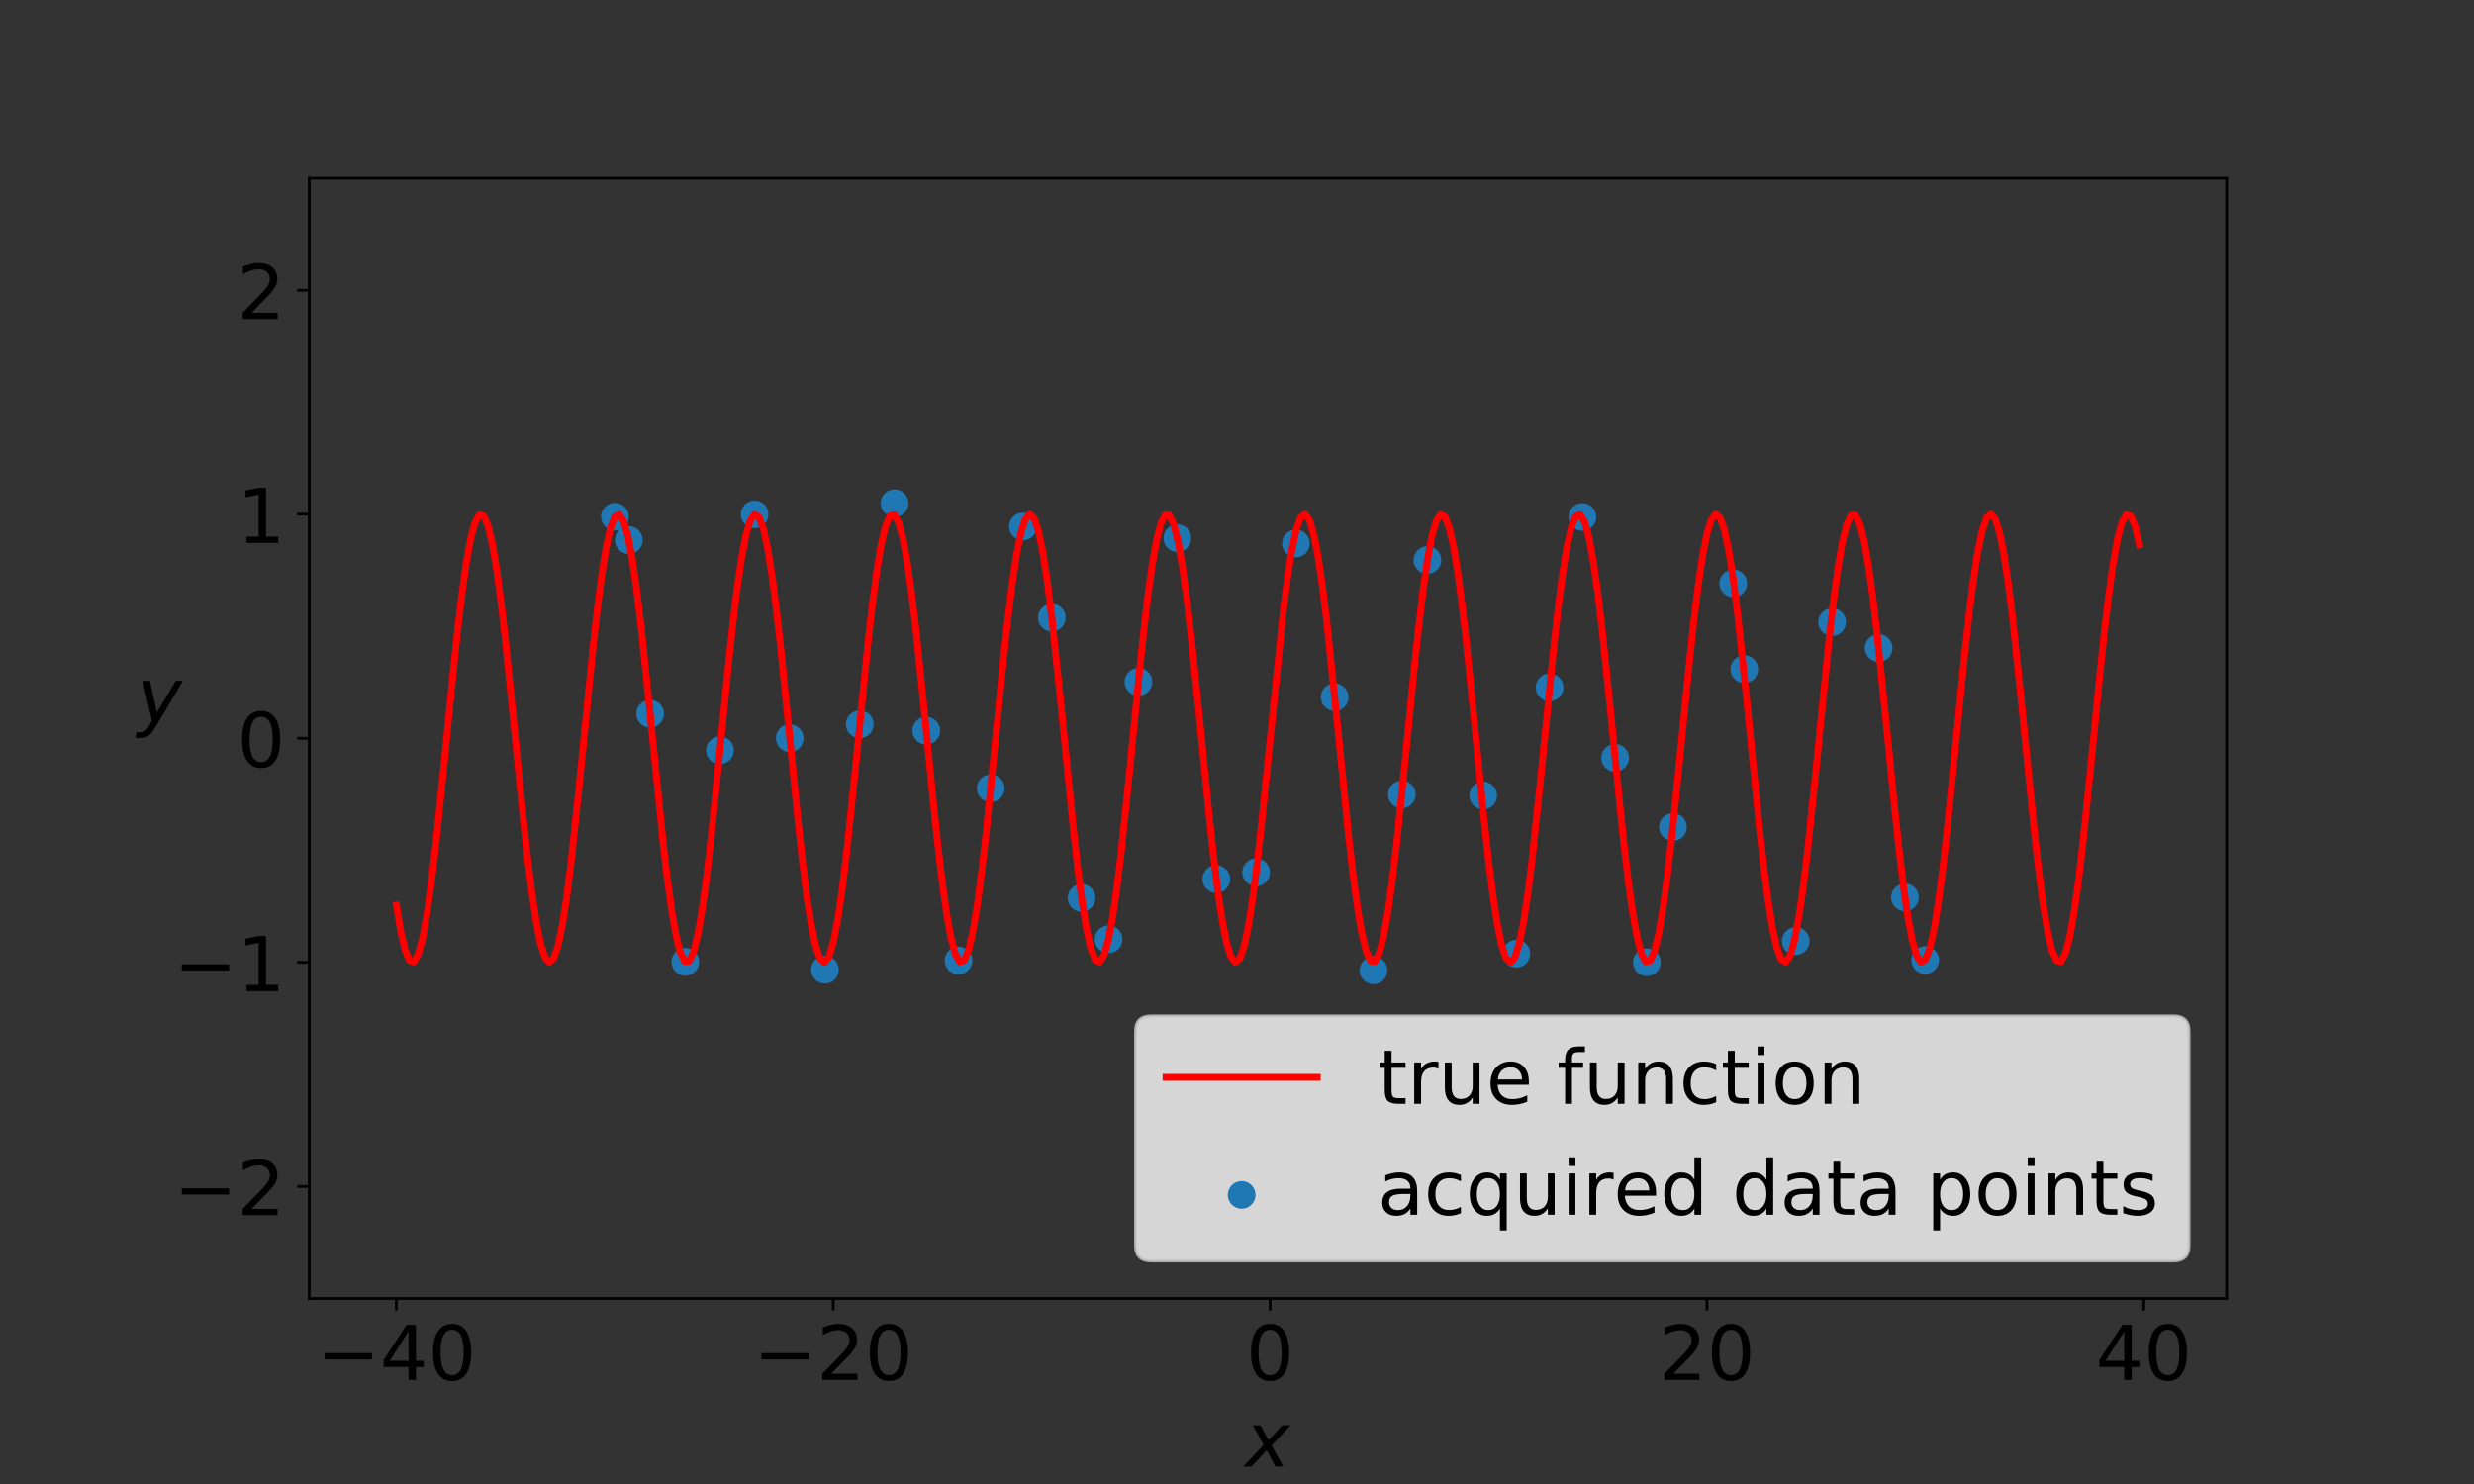 <?xml version="1.0" encoding="utf-8" standalone="no"?>
<!DOCTYPE svg PUBLIC "-//W3C//DTD SVG 1.1//EN"
  "http://www.w3.org/Graphics/SVG/1.1/DTD/svg11.dtd">
<!-- Created with matplotlib (https://matplotlib.org/) -->
<svg height="432pt" version="1.1" viewBox="0 0 720 432" width="720pt" xmlns="http://www.w3.org/2000/svg" xmlns:xlink="http://www.w3.org/1999/xlink">
 <rect x="0" y="0" width="720" height="432" fill="#333333" stroke="none"/>
 <defs>
  <style type="text/css">
*{stroke-linecap:butt;stroke-linejoin:round;}
  </style>
 </defs>
 <g id="figure_1">
  <g id="patch_1">
   <path d="M 0 432 
L 720 432 
L 720 0 
L 0 0 
z
" style="fill:none;"/>
  </g>
  <g id="axes_1">
   <g id="patch_2">
    <path d="M 90 378 
L 648 378 
L 648 51.84 
L 90 51.84 
z
" style="fill:none;"/>
   </g>
   <g id="PathCollection_1">
    <defs>
     <path d="M 0 3.536 
C 0.938 3.536 1.837 3.163 2.5 2.5 
C 3.163 1.837 3.536 0.938 3.536 0 
C 3.536 -0.938 3.163 -1.837 2.5 -2.5 
C 1.837 -3.163 0.938 -3.536 0 -3.536 
C -0.938 -3.536 -1.837 -3.163 -2.5 -2.5 
C -3.163 -1.837 -3.536 -0.938 -3.536 0 
C -3.536 0.938 -3.163 1.837 -2.5 2.5 
C -1.837 3.163 -0.938 3.536 0 3.536 
z
" id="mca808bdb22" style="stroke:#1f77b4;"/>
    </defs>
    <g clip-path="url(#p59928d9c26)">
     <use style="fill:#1f77b4;stroke:#1f77b4;" x="533.202" xlink:href="#mca808bdb22" y="181.094"/>
     <use style="fill:#1f77b4;stroke:#1f77b4;" x="522.611" xlink:href="#mca808bdb22" y="273.961"/>
     <use style="fill:#1f77b4;stroke:#1f77b4;" x="377.138" xlink:href="#mca808bdb22" y="158.231"/>
     <use style="fill:#1f77b4;stroke:#1f77b4;" x="260.344" xlink:href="#mca808bdb22" y="146.468"/>
     <use style="fill:#1f77b4;stroke:#1f77b4;" x="297.696" xlink:href="#mca808bdb22" y="153.272"/>
     <use style="fill:#1f77b4;stroke:#1f77b4;" x="507.647" xlink:href="#mca808bdb22" y="194.808"/>
     <use style="fill:#1f77b4;stroke:#1f77b4;" x="431.642" xlink:href="#mca808bdb22" y="231.585"/>
     <use style="fill:#1f77b4;stroke:#1f77b4;" x="240.073" xlink:href="#mca808bdb22" y="282.298"/>
     <use style="fill:#1f77b4;stroke:#1f77b4;" x="504.436" xlink:href="#mca808bdb22" y="169.826"/>
     <use style="fill:#1f77b4;stroke:#1f77b4;" x="399.729" xlink:href="#mca808bdb22" y="282.469"/>
     <use style="fill:#1f77b4;stroke:#1f77b4;" x="199.45" xlink:href="#mca808bdb22" y="279.998"/>
     <use style="fill:#1f77b4;stroke:#1f77b4;" x="470.043" xlink:href="#mca808bdb22" y="220.61"/>
     <use style="fill:#1f77b4;stroke:#1f77b4;" x="331.314" xlink:href="#mca808bdb22" y="198.482"/>
     <use style="fill:#1f77b4;stroke:#1f77b4;" x="560.267" xlink:href="#mca808bdb22" y="279.483"/>
     <use style="fill:#1f77b4;stroke:#1f77b4;" x="353.984" xlink:href="#mca808bdb22" y="255.908"/>
     <use style="fill:#1f77b4;stroke:#1f77b4;" x="178.959" xlink:href="#mca808bdb22" y="150.426"/>
     <use style="fill:#1f77b4;stroke:#1f77b4;" x="219.61" xlink:href="#mca808bdb22" y="149.737"/>
     <use style="fill:#1f77b4;stroke:#1f77b4;" x="450.973" xlink:href="#mca808bdb22" y="200.117"/>
     <use style="fill:#1f77b4;stroke:#1f77b4;" x="278.952" xlink:href="#mca808bdb22" y="279.614"/>
     <use style="fill:#1f77b4;stroke:#1f77b4;" x="486.87" xlink:href="#mca808bdb22" y="240.758"/>
     <use style="fill:#1f77b4;stroke:#1f77b4;" x="314.765" xlink:href="#mca808bdb22" y="261.396"/>
     <use style="fill:#1f77b4;stroke:#1f77b4;" x="415.42" xlink:href="#mca808bdb22" y="163.051"/>
     <use style="fill:#1f77b4;stroke:#1f77b4;" x="546.736" xlink:href="#mca808bdb22" y="188.656"/>
     <use style="fill:#1f77b4;stroke:#1f77b4;" x="365.561" xlink:href="#mca808bdb22" y="253.929"/>
     <use style="fill:#1f77b4;stroke:#1f77b4;" x="342.649" xlink:href="#mca808bdb22" y="156.674"/>
     <use style="fill:#1f77b4;stroke:#1f77b4;" x="388.433" xlink:href="#mca808bdb22" y="202.953"/>
     <use style="fill:#1f77b4;stroke:#1f77b4;" x="189.204" xlink:href="#mca808bdb22" y="207.782"/>
     <use style="fill:#1f77b4;stroke:#1f77b4;" x="229.841" xlink:href="#mca808bdb22" y="214.909"/>
     <use style="fill:#1f77b4;stroke:#1f77b4;" x="250.209" xlink:href="#mca808bdb22" y="210.857"/>
     <use style="fill:#1f77b4;stroke:#1f77b4;" x="209.53" xlink:href="#mca808bdb22" y="218.429"/>
     <use style="fill:#1f77b4;stroke:#1f77b4;" x="441.307" xlink:href="#mca808bdb22" y="277.625"/>
     <use style="fill:#1f77b4;stroke:#1f77b4;" x="460.51" xlink:href="#mca808bdb22" y="150.505"/>
     <use style="fill:#1f77b4;stroke:#1f77b4;" x="288.322" xlink:href="#mca808bdb22" y="229.484"/>
     <use style="fill:#1f77b4;stroke:#1f77b4;" x="269.568" xlink:href="#mca808bdb22" y="212.714"/>
     <use style="fill:#1f77b4;stroke:#1f77b4;" x="322.617" xlink:href="#mca808bdb22" y="273.445"/>
     <use style="fill:#1f77b4;stroke:#1f77b4;" x="554.389" xlink:href="#mca808bdb22" y="261.238"/>
     <use style="fill:#1f77b4;stroke:#1f77b4;" x="407.967" xlink:href="#mca808bdb22" y="231.265"/>
     <use style="fill:#1f77b4;stroke:#1f77b4;" x="479.278" xlink:href="#mca808bdb22" y="280.121"/>
     <use style="fill:#1f77b4;stroke:#1f77b4;" x="183.003" xlink:href="#mca808bdb22" y="157.229"/>
     <use style="fill:#1f77b4;stroke:#1f77b4;" x="306.111" xlink:href="#mca808bdb22" y="179.803"/>
    </g>
   </g>
   <g id="matplotlib.axis_1">
    <g id="xtick_1">
     <g id="line2d_1">
      <defs>
       <path d="M 0 0 
L 0 3.5 
" id="m83c55e678e" style="stroke:#000000;stroke-width:0.8;"/>
      </defs>
      <g>
       <use style="stroke:#000000;stroke-width:0.8;" x="115.364" xlink:href="#m83c55e678e" y="378"/>
      </g>
     </g>
     <g id="text_1">
      <!-- −40 -->
      <defs>
       <path d="M 10.594 35.5 
L 73.188 35.5 
L 73.188 27.203 
L 10.594 27.203 
z
" id="DejaVuSans-8722"/>
       <path d="M 37.797 64.312 
L 12.891 25.391 
L 37.797 25.391 
z
M 35.203 72.906 
L 47.609 72.906 
L 47.609 25.391 
L 58.016 25.391 
L 58.016 17.188 
L 47.609 17.188 
L 47.609 0 
L 37.797 0 
L 37.797 17.188 
L 4.891 17.188 
L 4.891 26.703 
z
" id="DejaVuSans-52"/>
       <path d="M 31.781 66.406 
Q 24.172 66.406 20.328 58.906 
Q 16.5 51.422 16.5 36.375 
Q 16.5 21.391 20.328 13.891 
Q 24.172 6.391 31.781 6.391 
Q 39.453 6.391 43.281 13.891 
Q 47.125 21.391 47.125 36.375 
Q 47.125 51.422 43.281 58.906 
Q 39.453 66.406 31.781 66.406 
z
M 31.781 74.219 
Q 44.047 74.219 50.516 64.516 
Q 56.984 54.828 56.984 36.375 
Q 56.984 17.969 50.516 8.266 
Q 44.047 -1.422 31.781 -1.422 
Q 19.531 -1.422 13.062 8.266 
Q 6.594 17.969 6.594 36.375 
Q 6.594 54.828 13.062 64.516 
Q 19.531 74.219 31.781 74.219 
z
" id="DejaVuSans-48"/>
      </defs>
      <g transform="translate(92.148 401.717)scale(0.22 -0.22)">
       <use xlink:href="#DejaVuSans-8722"/>
       <use x="83.789" xlink:href="#DejaVuSans-52"/>
       <use x="147.412" xlink:href="#DejaVuSans-48"/>
      </g>
     </g>
    </g>
    <g id="xtick_2">
     <g id="line2d_2">
      <g>
       <use style="stroke:#000000;stroke-width:0.8;" x="242.5" xlink:href="#m83c55e678e" y="378"/>
      </g>
     </g>
     <g id="text_2">
      <!-- −20 -->
      <defs>
       <path d="M 19.188 8.297 
L 53.609 8.297 
L 53.609 0 
L 7.328 0 
L 7.328 8.297 
Q 12.938 14.109 22.625 23.891 
Q 32.328 33.688 34.812 36.531 
Q 39.547 41.844 41.422 45.531 
Q 43.312 49.219 43.312 52.781 
Q 43.312 58.594 39.234 62.25 
Q 35.156 65.922 28.609 65.922 
Q 23.969 65.922 18.812 64.312 
Q 13.672 62.703 7.812 59.422 
L 7.812 69.391 
Q 13.766 71.781 18.938 73 
Q 24.125 74.219 28.422 74.219 
Q 39.75 74.219 46.484 68.547 
Q 53.219 62.891 53.219 53.422 
Q 53.219 48.922 51.531 44.891 
Q 49.859 40.875 45.406 35.406 
Q 44.188 33.984 37.641 27.219 
Q 31.109 20.453 19.188 8.297 
z
" id="DejaVuSans-50"/>
      </defs>
      <g transform="translate(219.285 401.717)scale(0.22 -0.22)">
       <use xlink:href="#DejaVuSans-8722"/>
       <use x="83.789" xlink:href="#DejaVuSans-50"/>
       <use x="147.412" xlink:href="#DejaVuSans-48"/>
      </g>
     </g>
    </g>
    <g id="xtick_3">
     <g id="line2d_3">
      <g>
       <use style="stroke:#000000;stroke-width:0.8;" x="369.636" xlink:href="#m83c55e678e" y="378"/>
      </g>
     </g>
     <g id="text_3">
      <!-- 0 -->
      <g transform="translate(362.637 401.717)scale(0.22 -0.22)">
       <use xlink:href="#DejaVuSans-48"/>
      </g>
     </g>
    </g>
    <g id="xtick_4">
     <g id="line2d_4">
      <g>
       <use style="stroke:#000000;stroke-width:0.8;" x="496.772" xlink:href="#m83c55e678e" y="378"/>
      </g>
     </g>
     <g id="text_4">
      <!-- 20 -->
      <g transform="translate(482.774 401.717)scale(0.22 -0.22)">
       <use xlink:href="#DejaVuSans-50"/>
       <use x="63.623" xlink:href="#DejaVuSans-48"/>
      </g>
     </g>
    </g>
    <g id="xtick_5">
     <g id="line2d_5">
      <g>
       <use style="stroke:#000000;stroke-width:0.8;" x="623.908" xlink:href="#m83c55e678e" y="378"/>
      </g>
     </g>
     <g id="text_5">
      <!-- 40 -->
      <g transform="translate(609.91 401.717)scale(0.22 -0.22)">
       <use xlink:href="#DejaVuSans-52"/>
       <use x="63.623" xlink:href="#DejaVuSans-48"/>
      </g>
     </g>
    </g>
    <g id="text_6">
     <!-- $x$ -->
     <defs>
      <path d="M 60.016 54.688 
L 34.906 27.875 
L 50.297 0 
L 39.984 0 
L 28.422 21.688 
L 8.297 0 
L -2.594 0 
L 24.312 28.812 
L 10.016 54.688 
L 20.312 54.688 
L 30.812 34.906 
L 49.125 54.688 
z
" id="DejaVuSans-Oblique-120"/>
     </defs>
     <g transform="translate(362.4 427.008)scale(0.22 -0.22)">
      <use transform="translate(0 0.312)" xlink:href="#DejaVuSans-Oblique-120"/>
     </g>
    </g>
   </g>
   <g id="matplotlib.axis_2">
    <g id="ytick_1">
     <g id="line2d_6">
      <defs>
       <path d="M 0 0 
L -3.5 0 
" id="mc8f586bc93" style="stroke:#000000;stroke-width:0.8;"/>
      </defs>
      <g>
       <use style="stroke:#000000;stroke-width:0.8;" x="90" xlink:href="#mc8f586bc93" y="345.384"/>
      </g>
     </g>
     <g id="text_7">
      <!-- −2 -->
      <g transform="translate(50.567 353.742)scale(0.22 -0.22)">
       <use xlink:href="#DejaVuSans-8722"/>
       <use x="83.789" xlink:href="#DejaVuSans-50"/>
      </g>
     </g>
    </g>
    <g id="ytick_2">
     <g id="line2d_7">
      <g>
       <use style="stroke:#000000;stroke-width:0.8;" x="90" xlink:href="#mc8f586bc93" y="280.152"/>
      </g>
     </g>
     <g id="text_8">
      <!-- −1 -->
      <defs>
       <path d="M 12.406 8.297 
L 28.516 8.297 
L 28.516 63.922 
L 10.984 60.406 
L 10.984 69.391 
L 28.422 72.906 
L 38.281 72.906 
L 38.281 8.297 
L 54.391 8.297 
L 54.391 0 
L 12.406 0 
z
" id="DejaVuSans-49"/>
      </defs>
      <g transform="translate(50.567 288.51)scale(0.22 -0.22)">
       <use xlink:href="#DejaVuSans-8722"/>
       <use x="83.789" xlink:href="#DejaVuSans-49"/>
      </g>
     </g>
    </g>
    <g id="ytick_3">
     <g id="line2d_8">
      <g>
       <use style="stroke:#000000;stroke-width:0.8;" x="90" xlink:href="#mc8f586bc93" y="214.92"/>
      </g>
     </g>
     <g id="text_9">
      <!-- 0 -->
      <g transform="translate(69.002 223.278)scale(0.22 -0.22)">
       <use xlink:href="#DejaVuSans-48"/>
      </g>
     </g>
    </g>
    <g id="ytick_4">
     <g id="line2d_9">
      <g>
       <use style="stroke:#000000;stroke-width:0.8;" x="90" xlink:href="#mc8f586bc93" y="149.688"/>
      </g>
     </g>
     <g id="text_10">
      <!-- 1 -->
      <g transform="translate(69.002 158.046)scale(0.22 -0.22)">
       <use xlink:href="#DejaVuSans-49"/>
      </g>
     </g>
    </g>
    <g id="ytick_5">
     <g id="line2d_10">
      <g>
       <use style="stroke:#000000;stroke-width:0.8;" x="90" xlink:href="#mc8f586bc93" y="84.456"/>
      </g>
     </g>
     <g id="text_11">
      <!-- 2 -->
      <g transform="translate(69.002 92.814)scale(0.22 -0.22)">
       <use xlink:href="#DejaVuSans-50"/>
      </g>
     </g>
    </g>
    <g id="text_12">
     <!-- $y$ -->
     <defs>
      <path d="M 24.812 -5.078 
Q 18.562 -15.578 14.625 -18.188 
Q 10.688 -20.797 4.594 -20.797 
L -2.484 -20.797 
L -0.984 -13.281 
L 4.203 -13.281 
Q 7.953 -13.281 10.594 -11.234 
Q 13.234 -9.188 16.5 -3.219 
L 19.281 2 
L 7.172 54.688 
L 16.703 54.688 
L 25.781 12.797 
L 50.875 54.688 
L 60.297 54.688 
z
" id="DejaVuSans-Oblique-121"/>
     </defs>
     <g transform="translate(39.967 210.3)scale(0.22 -0.22)">
      <use transform="translate(0 0.312)" xlink:href="#DejaVuSans-Oblique-121"/>
     </g>
    </g>
   </g>
   <g id="line2d_11">
    <path clip-path="url(#p59928d9c26)" d="M 115.364 263.525 
L 116.635 271.2 
L 117.906 276.63 
L 119.178 279.601 
L 120.449 279.993 
L 121.72 277.79 
L 122.992 273.081 
L 124.263 266.054 
L 125.535 256.988 
L 126.806 246.245 
L 129.349 221.49 
L 131.891 195.698 
L 133.163 183.697 
L 134.434 172.941 
L 135.705 163.858 
L 136.977 156.811 
L 138.248 152.081 
L 139.519 149.856 
L 140.791 150.224 
L 142.062 153.172 
L 143.334 158.582 
L 144.605 166.238 
L 145.876 175.834 
L 147.148 186.989 
L 149.69 212.15 
L 152.233 237.748 
L 153.504 249.433 
L 154.776 259.742 
L 156.047 268.265 
L 157.319 274.66 
L 158.59 278.674 
L 159.861 280.146 
L 161.133 279.018 
L 162.404 275.335 
L 163.675 269.243 
L 164.947 260.985 
L 166.218 250.891 
L 168.761 226.86 
L 172.575 188.564 
L 173.846 177.234 
L 175.118 167.408 
L 176.389 159.475 
L 177.66 153.752 
L 178.932 150.469 
L 180.203 149.754 
L 181.474 151.638 
L 182.746 156.045 
L 184.017 162.798 
L 185.288 171.63 
L 186.56 182.187 
L 189.103 206.744 
L 192.917 244.714 
L 194.188 255.649 
L 195.459 264.961 
L 196.731 272.277 
L 198.002 277.306 
L 199.273 279.849 
L 200.545 279.803 
L 201.816 277.17 
L 203.087 272.055 
L 204.359 264.663 
L 205.63 255.288 
L 206.902 244.303 
L 209.444 219.304 
L 211.987 193.613 
L 213.258 181.789 
L 214.53 171.286 
L 215.801 162.522 
L 217.072 155.847 
L 218.344 151.528 
L 219.615 149.735 
L 220.887 150.542 
L 222.158 153.914 
L 223.429 159.719 
L 224.701 167.725 
L 225.972 177.612 
L 227.243 188.987 
L 229.786 214.343 
L 232.329 239.79 
L 233.6 251.275 
L 234.871 261.31 
L 236.143 269.497 
L 237.414 275.507 
L 238.686 279.102 
L 239.957 280.138 
L 241.228 278.575 
L 242.5 274.473 
L 243.771 267.998 
L 245.042 259.406 
L 246.314 249.041 
L 248.856 224.697 
L 252.671 186.572 
L 253.942 175.466 
L 255.213 165.932 
L 256.485 158.351 
L 257.756 153.025 
L 259.027 150.167 
L 260.299 149.89 
L 261.57 152.206 
L 262.841 157.022 
L 264.113 164.147 
L 265.384 173.295 
L 266.656 184.103 
L 269.198 208.925 
L 271.741 234.693 
L 273.012 246.649 
L 274.284 257.34 
L 275.555 266.339 
L 276.826 273.289 
L 278.098 277.912 
L 279.369 280.023 
L 280.64 279.539 
L 281.912 276.479 
L 283.183 270.965 
L 284.455 263.216 
L 285.726 253.542 
L 286.997 242.328 
L 289.54 217.113 
L 292.083 191.552 
L 293.354 179.918 
L 294.625 169.68 
L 295.897 161.245 
L 297.168 154.95 
L 298.44 151.046 
L 299.711 149.689 
L 300.982 150.932 
L 302.254 154.726 
L 303.525 160.919 
L 304.796 169.266 
L 306.068 179.432 
L 308.61 203.548 
L 312.424 241.803 
L 313.696 253.075 
L 314.967 262.826 
L 316.239 270.667 
L 317.51 276.286 
L 318.781 279.458 
L 320.053 280.057 
L 321.324 278.059 
L 322.595 273.545 
L 323.867 266.693 
L 325.138 257.777 
L 326.409 247.152 
L 328.952 222.523 
L 331.495 196.693 
L 332.766 184.613 
L 334.038 173.741 
L 335.309 164.511 
L 336.58 157.29 
L 337.852 152.367 
L 339.123 149.938 
L 340.394 150.1 
L 341.666 152.845 
L 342.937 158.065 
L 344.208 165.552 
L 345.48 175.007 
L 346.751 186.054 
L 349.294 211.112 
L 351.837 236.772 
L 353.108 248.547 
L 354.379 258.982 
L 355.651 267.66 
L 356.922 274.235 
L 358.193 278.446 
L 359.465 280.124 
L 360.736 279.203 
L 362.008 275.719 
L 363.279 269.811 
L 364.55 261.715 
L 365.822 251.753 
L 367.093 240.323 
L 373.45 178.087 
L 374.721 168.125 
L 375.992 160.029 
L 377.264 154.121 
L 378.535 150.637 
L 379.807 149.716 
L 381.078 151.394 
L 382.349 155.605 
L 383.621 162.18 
L 384.892 170.858 
L 386.163 181.293 
L 388.706 205.714 
L 392.52 243.786 
L 393.792 254.833 
L 395.063 264.288 
L 396.334 271.775 
L 397.606 276.995 
L 398.877 279.74 
L 400.148 279.902 
L 401.42 277.473 
L 402.691 272.55 
L 403.962 265.329 
L 405.234 256.099 
L 406.505 245.227 
L 409.048 220.34 
L 411.591 194.598 
L 412.862 182.688 
L 414.133 172.063 
L 415.405 163.147 
L 416.676 156.295 
L 417.947 151.781 
L 419.219 149.783 
L 420.49 150.382 
L 421.761 153.554 
L 423.033 159.173 
L 424.304 167.014 
L 425.576 176.765 
L 426.847 188.037 
L 429.39 213.304 
L 431.932 238.826 
L 433.204 250.408 
L 434.475 260.574 
L 435.746 268.921 
L 437.018 275.114 
L 438.289 278.908 
L 439.56 280.151 
L 440.832 278.794 
L 442.103 274.89 
L 443.375 268.595 
L 444.646 260.16 
L 445.917 249.922 
L 448.46 225.723 
L 452.274 187.512 
L 453.545 176.298 
L 454.817 166.624 
L 456.088 158.875 
L 457.36 153.361 
L 458.631 150.301 
L 459.902 149.817 
L 461.174 151.928 
L 462.445 156.551 
L 463.716 163.501 
L 464.988 172.5 
L 466.259 183.191 
L 468.802 207.891 
L 471.344 233.701 
L 472.616 245.737 
L 473.887 256.545 
L 475.159 265.693 
L 476.43 272.818 
L 477.701 277.634 
L 478.973 279.95 
L 480.244 279.673 
L 481.515 276.815 
L 482.787 271.489 
L 484.058 263.908 
L 485.329 254.374 
L 486.601 243.268 
L 489.144 218.151 
L 491.686 192.525 
L 492.958 180.799 
L 494.229 170.434 
L 495.5 161.842 
L 496.772 155.367 
L 498.043 151.265 
L 499.314 149.702 
L 500.586 150.738 
L 501.857 154.333 
L 503.129 160.343 
L 504.4 168.53 
L 505.671 178.565 
L 508.214 202.527 
L 512.028 240.853 
L 513.299 252.228 
L 514.571 262.115 
L 515.842 270.121 
L 517.113 275.926 
L 518.385 279.298 
L 519.656 280.105 
L 520.928 278.312 
L 522.199 273.993 
L 523.47 267.318 
L 524.742 258.554 
L 526.013 248.051 
L 528.556 223.554 
L 532.37 185.537 
L 533.641 174.552 
L 534.913 165.177 
L 536.184 157.785 
L 537.455 152.67 
L 538.727 150.037 
L 539.998 149.991 
L 541.269 152.534 
L 542.541 157.563 
L 543.812 164.879 
L 545.083 174.191 
L 546.355 185.126 
L 548.897 210.076 
L 551.44 235.79 
L 552.712 247.653 
L 553.983 258.21 
L 555.254 267.042 
L 556.526 273.795 
L 557.797 278.202 
L 559.068 280.086 
L 560.34 279.371 
L 561.611 276.088 
L 562.882 270.365 
L 564.154 262.432 
L 565.425 252.606 
L 566.697 241.276 
L 569.239 215.959 
L 571.782 190.478 
L 573.053 178.949 
L 574.325 168.855 
L 575.596 160.597 
L 576.867 154.505 
L 578.139 150.822 
L 579.41 149.694 
L 580.681 151.166 
L 581.953 155.18 
L 583.224 161.575 
L 584.496 170.098 
L 585.767 180.407 
L 588.31 204.687 
L 592.124 242.851 
L 593.395 254.006 
L 594.666 263.602 
L 595.938 271.258 
L 597.209 276.668 
L 598.481 279.616 
L 599.752 279.984 
L 601.023 277.759 
L 602.295 273.029 
L 603.566 265.982 
L 604.837 256.899 
L 606.109 246.143 
L 608.651 221.375 
L 611.194 195.587 
L 612.465 183.595 
L 613.737 172.852 
L 615.008 163.786 
L 616.28 156.759 
L 617.551 152.05 
L 618.822 149.847 
L 620.094 150.239 
L 621.365 153.21 
L 622.636 158.64 
L 622.636 158.64 
" style="fill:none;stroke:#ff0000;stroke-linecap:square;stroke-width:2;"/>
   </g>
   <g id="patch_3">
    <path d="M 90 378 
L 90 51.84 
" style="fill:none;stroke:#000000;stroke-linecap:square;stroke-linejoin:miter;stroke-width:0.8;"/>
   </g>
   <g id="patch_4">
    <path d="M 648 378 
L 648 51.84 
" style="fill:none;stroke:#000000;stroke-linecap:square;stroke-linejoin:miter;stroke-width:0.8;"/>
   </g>
   <g id="patch_5">
    <path d="M 90 378 
L 648 378 
" style="fill:none;stroke:#000000;stroke-linecap:square;stroke-linejoin:miter;stroke-width:0.8;"/>
   </g>
   <g id="patch_6">
    <path d="M 90 51.84 
L 648 51.84 
" style="fill:none;stroke:#000000;stroke-linecap:square;stroke-linejoin:miter;stroke-width:0.8;"/>
   </g>
   <g id="legend_1">
    <g id="patch_7">
     <path d="M 334.954 367 
L 632.6 367 
Q 637 367 637 362.6 
L 637 300.216 
Q 637 295.816 632.6 295.816 
L 334.954 295.816 
Q 330.554 295.816 330.554 300.216 
L 330.554 362.6 
Q 330.554 367 334.954 367 
z
" style="fill:#ffffff;opacity:0.8;stroke:#cccccc;stroke-linejoin:miter;"/>
    </g>
    <g id="line2d_12">
     <path d="M 339.354 313.633 
L 383.354 313.633 
" style="fill:none;stroke:#ff0000;stroke-linecap:square;stroke-width:2;"/>
    </g>
    <g id="line2d_13"/>
    <g id="text_13">
     <!-- true function -->
     <defs>
      <path d="M 18.312 70.219 
L 18.312 54.688 
L 36.812 54.688 
L 36.812 47.703 
L 18.312 47.703 
L 18.312 18.016 
Q 18.312 11.328 20.141 9.422 
Q 21.969 7.516 27.594 7.516 
L 36.812 7.516 
L 36.812 0 
L 27.594 0 
Q 17.188 0 13.234 3.875 
Q 9.281 7.766 9.281 18.016 
L 9.281 47.703 
L 2.688 47.703 
L 2.688 54.688 
L 9.281 54.688 
L 9.281 70.219 
z
" id="DejaVuSans-116"/>
      <path d="M 41.109 46.297 
Q 39.594 47.172 37.812 47.578 
Q 36.031 48 33.891 48 
Q 26.266 48 22.188 43.047 
Q 18.109 38.094 18.109 28.812 
L 18.109 0 
L 9.078 0 
L 9.078 54.688 
L 18.109 54.688 
L 18.109 46.188 
Q 20.953 51.172 25.484 53.578 
Q 30.031 56 36.531 56 
Q 37.453 56 38.578 55.875 
Q 39.703 55.766 41.062 55.516 
z
" id="DejaVuSans-114"/>
      <path d="M 8.5 21.578 
L 8.5 54.688 
L 17.484 54.688 
L 17.484 21.922 
Q 17.484 14.156 20.5 10.266 
Q 23.531 6.391 29.594 6.391 
Q 36.859 6.391 41.078 11.031 
Q 45.312 15.672 45.312 23.688 
L 45.312 54.688 
L 54.297 54.688 
L 54.297 0 
L 45.312 0 
L 45.312 8.406 
Q 42.047 3.422 37.719 1 
Q 33.406 -1.422 27.688 -1.422 
Q 18.266 -1.422 13.375 4.438 
Q 8.5 10.297 8.5 21.578 
z
M 31.109 56 
z
" id="DejaVuSans-117"/>
      <path d="M 56.203 29.594 
L 56.203 25.203 
L 14.891 25.203 
Q 15.484 15.922 20.484 11.062 
Q 25.484 6.203 34.422 6.203 
Q 39.594 6.203 44.453 7.469 
Q 49.312 8.734 54.109 11.281 
L 54.109 2.781 
Q 49.266 0.734 44.188 -0.344 
Q 39.109 -1.422 33.891 -1.422 
Q 20.797 -1.422 13.156 6.188 
Q 5.516 13.812 5.516 26.812 
Q 5.516 40.234 12.766 48.109 
Q 20.016 56 32.328 56 
Q 43.359 56 49.781 48.891 
Q 56.203 41.797 56.203 29.594 
z
M 47.219 32.234 
Q 47.125 39.594 43.094 43.984 
Q 39.062 48.391 32.422 48.391 
Q 24.906 48.391 20.391 44.141 
Q 15.875 39.891 15.188 32.172 
z
" id="DejaVuSans-101"/>
      <path id="DejaVuSans-32"/>
      <path d="M 37.109 75.984 
L 37.109 68.5 
L 28.516 68.5 
Q 23.688 68.5 21.797 66.547 
Q 19.922 64.594 19.922 59.516 
L 19.922 54.688 
L 34.719 54.688 
L 34.719 47.703 
L 19.922 47.703 
L 19.922 0 
L 10.891 0 
L 10.891 47.703 
L 2.297 47.703 
L 2.297 54.688 
L 10.891 54.688 
L 10.891 58.5 
Q 10.891 67.625 15.141 71.797 
Q 19.391 75.984 28.609 75.984 
z
" id="DejaVuSans-102"/>
      <path d="M 54.891 33.016 
L 54.891 0 
L 45.906 0 
L 45.906 32.719 
Q 45.906 40.484 42.875 44.328 
Q 39.844 48.188 33.797 48.188 
Q 26.516 48.188 22.312 43.547 
Q 18.109 38.922 18.109 30.906 
L 18.109 0 
L 9.078 0 
L 9.078 54.688 
L 18.109 54.688 
L 18.109 46.188 
Q 21.344 51.125 25.703 53.562 
Q 30.078 56 35.797 56 
Q 45.219 56 50.047 50.172 
Q 54.891 44.344 54.891 33.016 
z
" id="DejaVuSans-110"/>
      <path d="M 48.781 52.594 
L 48.781 44.188 
Q 44.969 46.297 41.141 47.344 
Q 37.312 48.391 33.406 48.391 
Q 24.656 48.391 19.812 42.844 
Q 14.984 37.312 14.984 27.297 
Q 14.984 17.281 19.812 11.734 
Q 24.656 6.203 33.406 6.203 
Q 37.312 6.203 41.141 7.25 
Q 44.969 8.297 48.781 10.406 
L 48.781 2.094 
Q 45.016 0.344 40.984 -0.531 
Q 36.969 -1.422 32.422 -1.422 
Q 20.062 -1.422 12.781 6.344 
Q 5.516 14.109 5.516 27.297 
Q 5.516 40.672 12.859 48.328 
Q 20.219 56 33.016 56 
Q 37.156 56 41.109 55.141 
Q 45.062 54.297 48.781 52.594 
z
" id="DejaVuSans-99"/>
      <path d="M 9.422 54.688 
L 18.406 54.688 
L 18.406 0 
L 9.422 0 
z
M 9.422 75.984 
L 18.406 75.984 
L 18.406 64.594 
L 9.422 64.594 
z
" id="DejaVuSans-105"/>
      <path d="M 30.609 48.391 
Q 23.391 48.391 19.188 42.75 
Q 14.984 37.109 14.984 27.297 
Q 14.984 17.484 19.156 11.844 
Q 23.344 6.203 30.609 6.203 
Q 37.797 6.203 41.984 11.859 
Q 46.188 17.531 46.188 27.297 
Q 46.188 37.016 41.984 42.703 
Q 37.797 48.391 30.609 48.391 
z
M 30.609 56 
Q 42.328 56 49.016 48.375 
Q 55.719 40.766 55.719 27.297 
Q 55.719 13.875 49.016 6.219 
Q 42.328 -1.422 30.609 -1.422 
Q 18.844 -1.422 12.172 6.219 
Q 5.516 13.875 5.516 27.297 
Q 5.516 40.766 12.172 48.375 
Q 18.844 56 30.609 56 
z
" id="DejaVuSans-111"/>
     </defs>
     <g transform="translate(400.954 321.333)scale(0.22 -0.22)">
      <use xlink:href="#DejaVuSans-116"/>
      <use x="39.209" xlink:href="#DejaVuSans-114"/>
      <use x="80.322" xlink:href="#DejaVuSans-117"/>
      <use x="143.701" xlink:href="#DejaVuSans-101"/>
      <use x="205.225" xlink:href="#DejaVuSans-32"/>
      <use x="237.012" xlink:href="#DejaVuSans-102"/>
      <use x="272.217" xlink:href="#DejaVuSans-117"/>
      <use x="335.596" xlink:href="#DejaVuSans-110"/>
      <use x="398.975" xlink:href="#DejaVuSans-99"/>
      <use x="453.955" xlink:href="#DejaVuSans-116"/>
      <use x="493.164" xlink:href="#DejaVuSans-105"/>
      <use x="520.947" xlink:href="#DejaVuSans-111"/>
      <use x="582.129" xlink:href="#DejaVuSans-110"/>
     </g>
    </g>
    <g id="PathCollection_2">
     <g>
      <use style="fill:#1f77b4;stroke:#1f77b4;" x="361.354" xlink:href="#mca808bdb22" y="347.85"/>
     </g>
    </g>
    <g id="text_14">
     <!-- acquired data points -->
     <defs>
      <path d="M 34.281 27.484 
Q 23.391 27.484 19.188 25 
Q 14.984 22.516 14.984 16.5 
Q 14.984 11.719 18.141 8.906 
Q 21.297 6.109 26.703 6.109 
Q 34.188 6.109 38.703 11.406 
Q 43.219 16.703 43.219 25.484 
L 43.219 27.484 
z
M 52.203 31.203 
L 52.203 0 
L 43.219 0 
L 43.219 8.297 
Q 40.141 3.328 35.547 0.953 
Q 30.953 -1.422 24.312 -1.422 
Q 15.922 -1.422 10.953 3.297 
Q 6 8.016 6 15.922 
Q 6 25.141 12.172 29.828 
Q 18.359 34.516 30.609 34.516 
L 43.219 34.516 
L 43.219 35.406 
Q 43.219 41.609 39.141 45 
Q 35.062 48.391 27.688 48.391 
Q 23 48.391 18.547 47.266 
Q 14.109 46.141 10.016 43.891 
L 10.016 52.203 
Q 14.938 54.109 19.578 55.047 
Q 24.219 56 28.609 56 
Q 40.484 56 46.344 49.844 
Q 52.203 43.703 52.203 31.203 
z
" id="DejaVuSans-97"/>
      <path d="M 14.797 27.297 
Q 14.797 17.391 18.875 11.75 
Q 22.953 6.109 30.078 6.109 
Q 37.203 6.109 41.297 11.75 
Q 45.406 17.391 45.406 27.297 
Q 45.406 37.203 41.297 42.844 
Q 37.203 48.484 30.078 48.484 
Q 22.953 48.484 18.875 42.844 
Q 14.797 37.203 14.797 27.297 
z
M 45.406 8.203 
Q 42.578 3.328 38.25 0.953 
Q 33.938 -1.422 27.875 -1.422 
Q 17.969 -1.422 11.734 6.484 
Q 5.516 14.406 5.516 27.297 
Q 5.516 40.188 11.734 48.094 
Q 17.969 56 27.875 56 
Q 33.938 56 38.25 53.625 
Q 42.578 51.266 45.406 46.391 
L 45.406 54.688 
L 54.391 54.688 
L 54.391 -20.797 
L 45.406 -20.797 
z
" id="DejaVuSans-113"/>
      <path d="M 45.406 46.391 
L 45.406 75.984 
L 54.391 75.984 
L 54.391 0 
L 45.406 0 
L 45.406 8.203 
Q 42.578 3.328 38.25 0.953 
Q 33.938 -1.422 27.875 -1.422 
Q 17.969 -1.422 11.734 6.484 
Q 5.516 14.406 5.516 27.297 
Q 5.516 40.188 11.734 48.094 
Q 17.969 56 27.875 56 
Q 33.938 56 38.25 53.625 
Q 42.578 51.266 45.406 46.391 
z
M 14.797 27.297 
Q 14.797 17.391 18.875 11.75 
Q 22.953 6.109 30.078 6.109 
Q 37.203 6.109 41.297 11.75 
Q 45.406 17.391 45.406 27.297 
Q 45.406 37.203 41.297 42.844 
Q 37.203 48.484 30.078 48.484 
Q 22.953 48.484 18.875 42.844 
Q 14.797 37.203 14.797 27.297 
z
" id="DejaVuSans-100"/>
      <path d="M 18.109 8.203 
L 18.109 -20.797 
L 9.078 -20.797 
L 9.078 54.688 
L 18.109 54.688 
L 18.109 46.391 
Q 20.953 51.266 25.266 53.625 
Q 29.594 56 35.594 56 
Q 45.562 56 51.781 48.094 
Q 58.016 40.188 58.016 27.297 
Q 58.016 14.406 51.781 6.484 
Q 45.562 -1.422 35.594 -1.422 
Q 29.594 -1.422 25.266 0.953 
Q 20.953 3.328 18.109 8.203 
z
M 48.688 27.297 
Q 48.688 37.203 44.609 42.844 
Q 40.531 48.484 33.406 48.484 
Q 26.266 48.484 22.188 42.844 
Q 18.109 37.203 18.109 27.297 
Q 18.109 17.391 22.188 11.75 
Q 26.266 6.109 33.406 6.109 
Q 40.531 6.109 44.609 11.75 
Q 48.688 17.391 48.688 27.297 
z
" id="DejaVuSans-112"/>
      <path d="M 44.281 53.078 
L 44.281 44.578 
Q 40.484 46.531 36.375 47.5 
Q 32.281 48.484 27.875 48.484 
Q 21.188 48.484 17.844 46.438 
Q 14.5 44.391 14.5 40.281 
Q 14.5 37.156 16.891 35.375 
Q 19.281 33.594 26.516 31.984 
L 29.594 31.297 
Q 39.156 29.25 43.188 25.516 
Q 47.219 21.781 47.219 15.094 
Q 47.219 7.469 41.188 3.016 
Q 35.156 -1.422 24.609 -1.422 
Q 20.219 -1.422 15.453 -0.562 
Q 10.688 0.297 5.422 2 
L 5.422 11.281 
Q 10.406 8.688 15.234 7.391 
Q 20.062 6.109 24.812 6.109 
Q 31.156 6.109 34.562 8.281 
Q 37.984 10.453 37.984 14.406 
Q 37.984 18.062 35.516 20.016 
Q 33.062 21.969 24.703 23.781 
L 21.578 24.516 
Q 13.234 26.266 9.516 29.906 
Q 5.812 33.547 5.812 39.891 
Q 5.812 47.609 11.281 51.797 
Q 16.75 56 26.812 56 
Q 31.781 56 36.172 55.266 
Q 40.578 54.547 44.281 53.078 
z
" id="DejaVuSans-115"/>
     </defs>
     <g transform="translate(400.954 353.625)scale(0.22 -0.22)">
      <use xlink:href="#DejaVuSans-97"/>
      <use x="61.279" xlink:href="#DejaVuSans-99"/>
      <use x="116.26" xlink:href="#DejaVuSans-113"/>
      <use x="179.736" xlink:href="#DejaVuSans-117"/>
      <use x="243.115" xlink:href="#DejaVuSans-105"/>
      <use x="270.898" xlink:href="#DejaVuSans-114"/>
      <use x="311.98" xlink:href="#DejaVuSans-101"/>
      <use x="373.504" xlink:href="#DejaVuSans-100"/>
      <use x="436.98" xlink:href="#DejaVuSans-32"/>
      <use x="468.768" xlink:href="#DejaVuSans-100"/>
      <use x="532.244" xlink:href="#DejaVuSans-97"/>
      <use x="593.523" xlink:href="#DejaVuSans-116"/>
      <use x="632.732" xlink:href="#DejaVuSans-97"/>
      <use x="694.012" xlink:href="#DejaVuSans-32"/>
      <use x="725.799" xlink:href="#DejaVuSans-112"/>
      <use x="789.275" xlink:href="#DejaVuSans-111"/>
      <use x="850.457" xlink:href="#DejaVuSans-105"/>
      <use x="878.24" xlink:href="#DejaVuSans-110"/>
      <use x="941.619" xlink:href="#DejaVuSans-116"/>
      <use x="980.828" xlink:href="#DejaVuSans-115"/>
     </g>
    </g>
   </g>
  </g>
 </g>
 <defs>
  <clipPath id="p59928d9c26">
   <rect height="326.16" width="558" x="90" y="51.84"/>
  </clipPath>
 </defs>
</svg>
